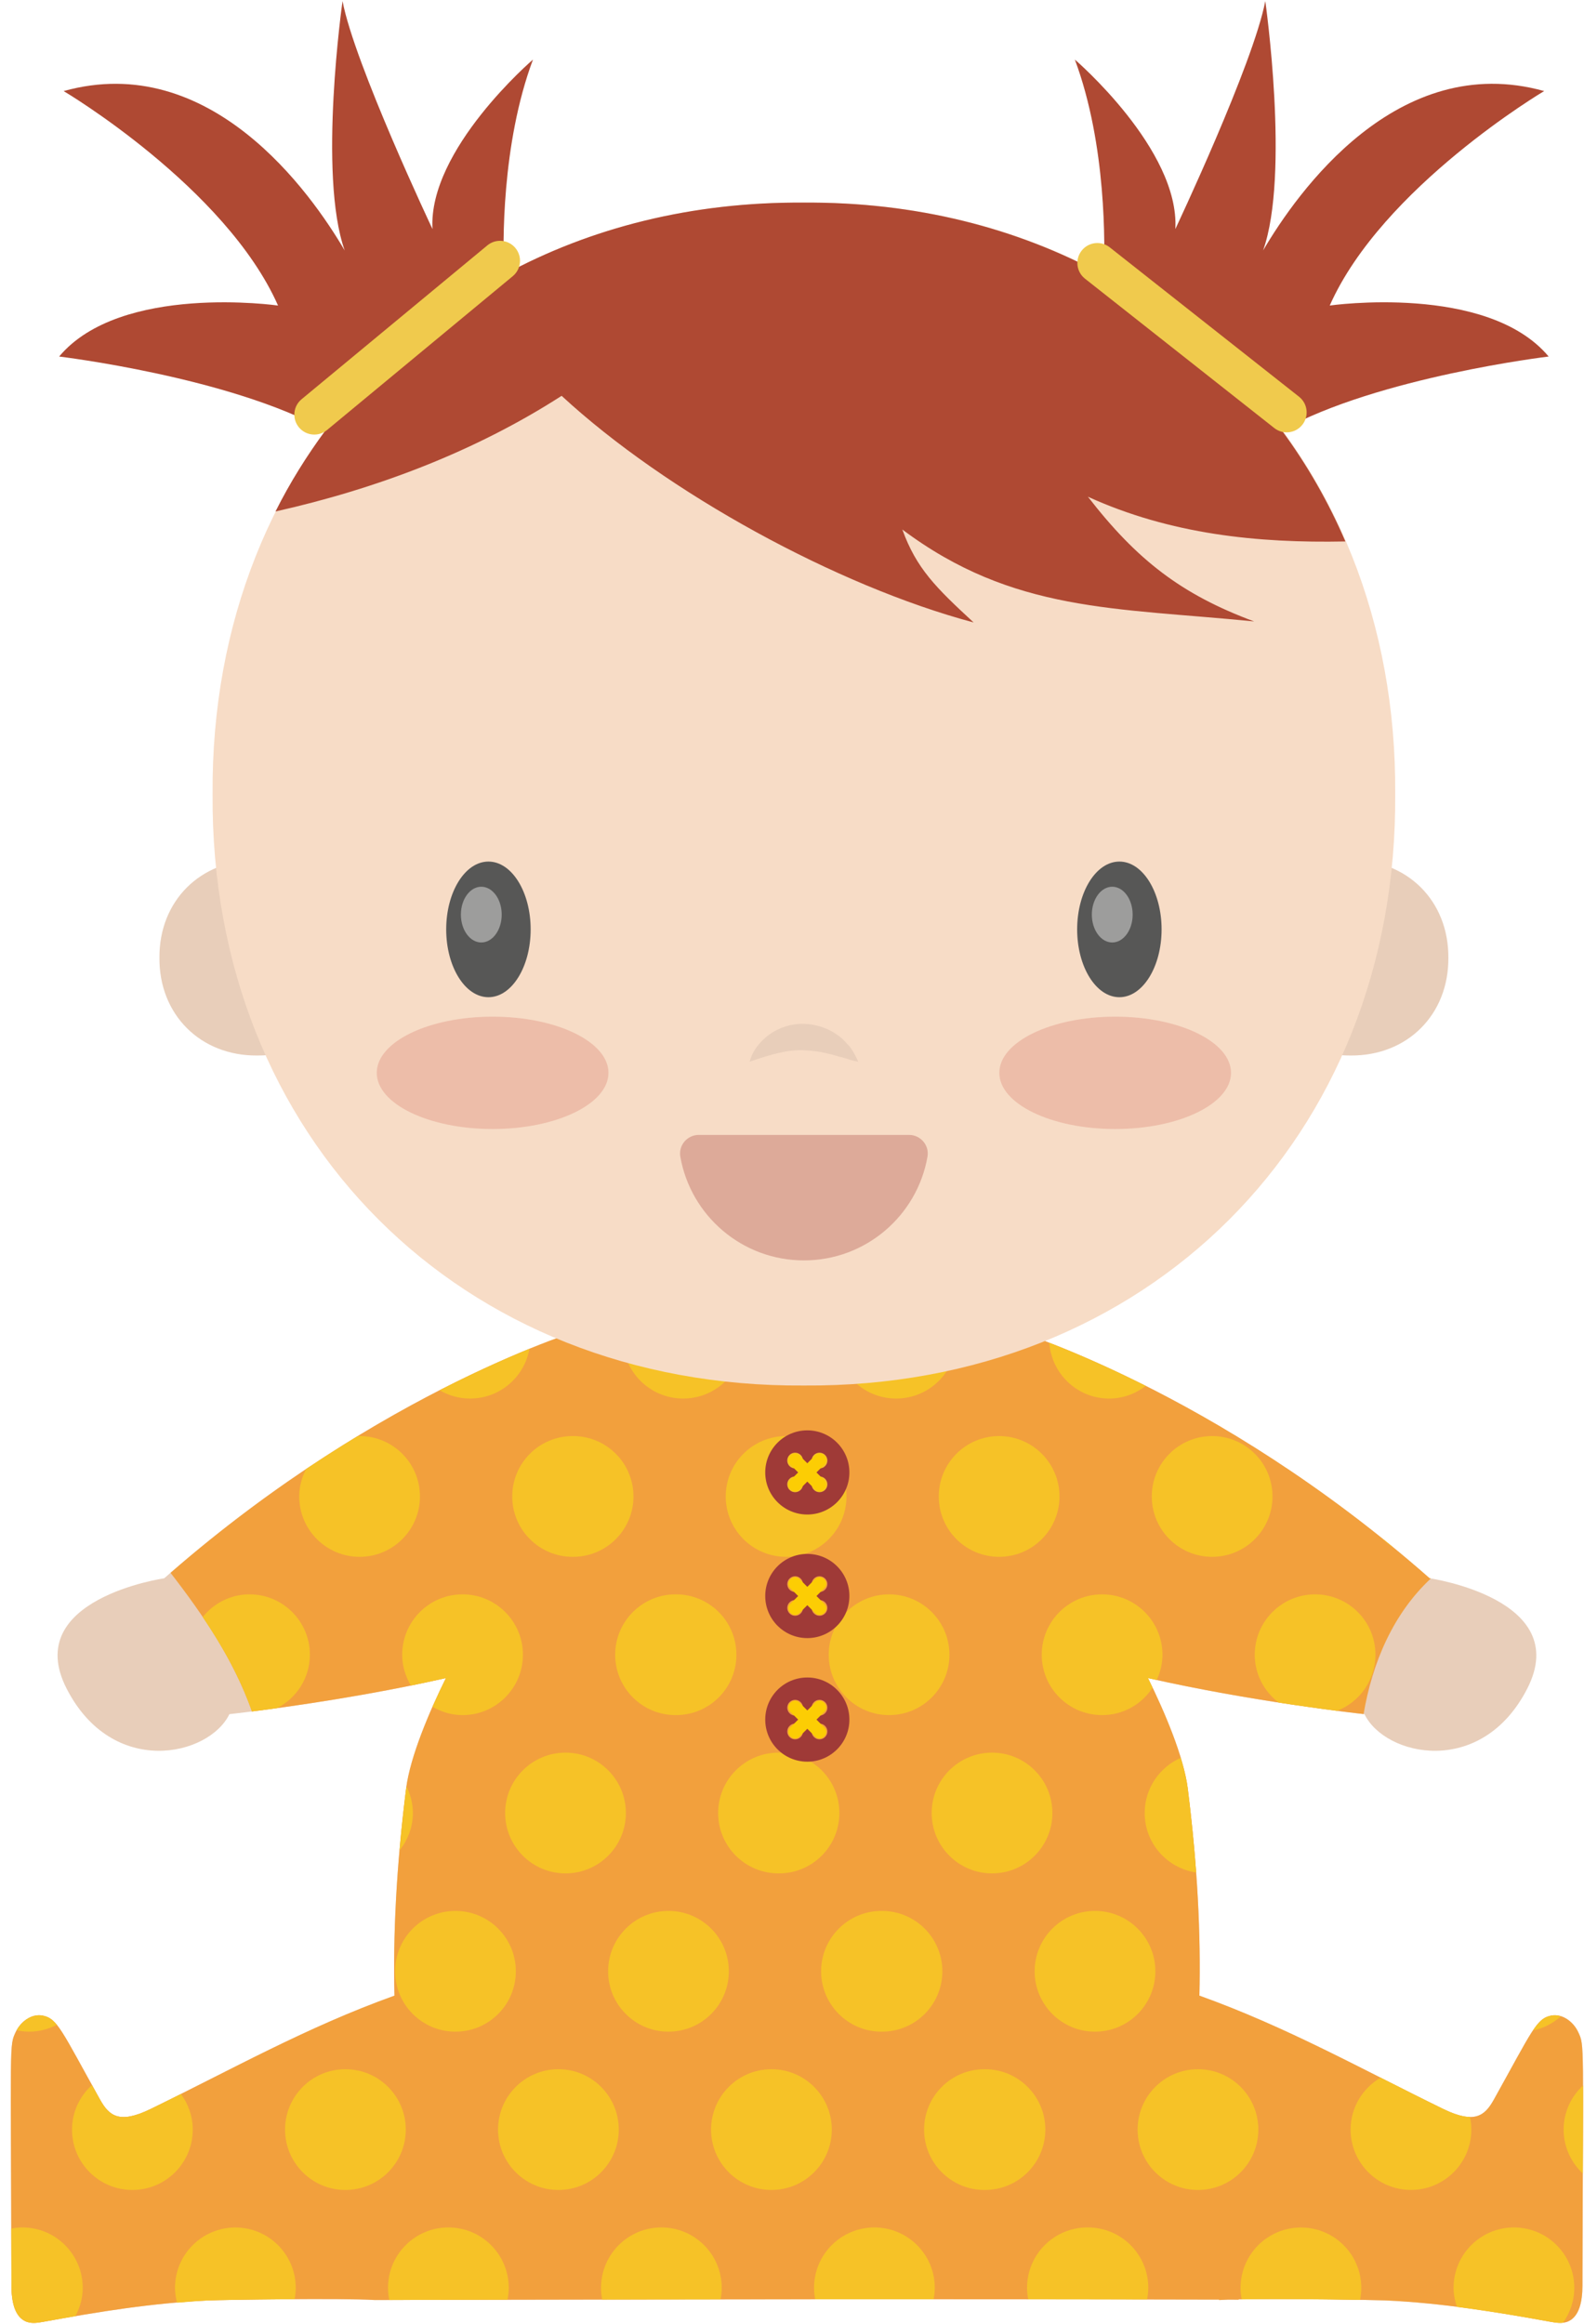 <svg width="120" height="176" viewBox="0 0 120 176" fill="none" xmlns="http://www.w3.org/2000/svg">
<path d="M119.559 153.901C119.198 153.127 118.372 152.5 117.532 152.654C116.396 152.863 116.087 153.782 113.178 159.004C112.494 160.232 111.737 160.899 109.339 159.731C103.178 156.729 97.54 153.542 90.864 151.146C90.978 146.516 90.722 141.345 89.981 135.449C89.681 133.065 88.227 129.634 86.966 127.092C95.129 128.942 103.369 129.827 103.369 129.827C104.916 133.027 112.233 134.672 115.703 127.889C119.173 121.106 108.308 119.537 108.308 119.537C92.036 105.208 76.51 100.644 76.51 100.644L67.548 100.839C65.323 100.304 63.017 100.016 60.649 100.016C60.557 100.016 60.466 100.024 60.374 100.025C60.282 100.024 60.191 100.016 60.099 100.016C57.731 100.016 55.425 100.304 53.2 100.839L44.238 100.644C44.238 100.644 28.713 105.208 12.44 119.537C12.44 119.537 1.575 121.106 5.045 127.889C8.515 134.672 15.832 133.027 17.379 129.827C17.379 129.827 25.619 128.942 33.782 127.092C32.521 129.633 31.067 133.065 30.767 135.449C30.026 141.344 29.77 146.515 29.883 151.146C23.207 153.542 17.569 156.729 11.409 159.731C9.011 160.9 8.254 160.232 7.57 159.004C4.661 153.783 4.352 152.864 3.216 152.654C2.376 152.499 1.55 153.127 1.189 153.901C0.696 154.957 0.821 154.411 0.865 173.123C0.868 174.204 1.063 175.563 2.099 175.875C2.483 175.991 2.896 175.92 3.291 175.848C7.48 175.083 11.545 174.424 15.804 174.229C16.758 174.185 25.875 174.041 28.396 174.199C28.396 174.199 66.392 174.094 92.347 174.167C92.349 174.178 92.351 174.188 92.352 174.199C92.537 174.187 92.767 174.178 93.018 174.169C93.291 174.17 93.57 174.17 93.84 174.171L93.832 174.148C97.358 174.081 104.128 174.191 104.943 174.228C109.202 174.422 113.267 175.082 117.456 175.847C117.851 175.919 118.264 175.99 118.648 175.874C119.683 175.562 119.879 174.203 119.882 173.122C119.927 154.411 120.051 154.957 119.559 153.901Z" fill="#E8CEBA"/>
<path d="M119.559 153.902C119.198 153.128 118.372 152.501 117.532 152.655C116.396 152.864 116.087 153.783 113.178 159.005C112.494 160.233 111.737 160.9 109.339 159.732C103.178 156.73 97.54 153.543 90.864 151.147C90.978 146.517 90.722 141.346 89.981 135.45C89.681 133.066 88.227 129.635 86.966 127.093C94.768 128.861 102.621 129.745 103.302 129.82C103.967 125.908 105.546 122.212 108.398 119.551C108.343 119.542 108.308 119.537 108.308 119.537C92.036 105.208 76.51 100.644 76.51 100.644L67.548 100.839C65.323 100.304 63.017 100.016 60.649 100.016C60.557 100.016 60.466 100.024 60.374 100.025C60.282 100.024 60.191 100.016 60.099 100.016C57.731 100.016 55.425 100.304 53.2 100.839L44.238 100.644C44.238 100.644 29.016 105.125 12.92 119.123C15.406 122.336 17.692 125.684 19.089 129.623C21.917 129.266 27.862 128.435 33.783 127.093C32.522 129.634 31.068 133.066 30.768 135.45C30.027 141.345 29.771 146.516 29.884 151.147C23.208 153.543 17.57 156.73 11.41 159.732C9.012 160.901 8.255 160.233 7.571 159.005C4.662 153.784 4.353 152.865 3.217 152.655C2.377 152.5 1.551 153.128 1.19 153.902C0.697 154.958 0.822 154.412 0.866 173.124C0.869 174.205 1.064 175.564 2.1 175.876C2.484 175.992 2.897 175.921 3.292 175.849C7.481 175.084 11.546 174.425 15.805 174.23C16.759 174.186 25.876 174.042 28.397 174.2C28.397 174.2 66.393 174.095 92.348 174.168C92.35 174.179 92.352 174.189 92.353 174.2C92.538 174.188 92.768 174.179 93.019 174.17C93.292 174.171 93.571 174.171 93.841 174.172L93.833 174.149C97.359 174.082 104.129 174.192 104.944 174.229C109.203 174.423 113.268 175.083 117.457 175.848C117.852 175.92 118.265 175.991 118.649 175.875C119.684 175.563 119.88 174.204 119.883 173.123C119.927 154.412 120.051 154.958 119.559 153.902Z" fill="#F2A03D"/>
<path d="M67.354 120.754C64.829 120.754 62.781 122.801 62.781 125.327C62.781 127.853 64.828 129.9 67.354 129.9C69.88 129.9 71.927 127.853 71.927 125.327C71.927 122.801 69.879 120.754 67.354 120.754Z" fill="#F6C227"/>
<path d="M34.505 153.876C37.031 153.876 39.078 151.829 39.078 149.303C39.078 146.777 37.031 144.73 34.505 144.73C31.979 144.73 29.932 146.777 29.932 149.303C29.932 151.829 31.98 153.876 34.505 153.876Z" fill="#F6C227"/>
<path d="M75.154 132.742C72.628 132.742 70.581 134.789 70.581 137.315C70.581 139.841 72.628 141.888 75.154 141.888C77.679 141.888 79.727 139.841 79.727 137.315C79.727 134.789 77.679 132.742 75.154 132.742Z" fill="#F6C227"/>
<path d="M83.492 120.754C80.966 120.754 78.919 122.801 78.919 125.327C78.919 127.853 80.966 129.9 83.492 129.9C85.096 129.9 86.502 129.071 87.318 127.821C87.2 127.575 87.082 127.327 86.966 127.094C87.189 127.144 87.41 127.192 87.633 127.24C87.903 126.656 88.065 126.012 88.065 125.326C88.065 122.802 86.017 120.754 83.492 120.754Z" fill="#F6C227"/>
<path d="M51.217 120.754C51.211 120.754 51.205 120.756 51.197 120.756C51.191 120.756 51.185 120.754 51.178 120.754C48.654 120.754 46.605 122.801 46.605 125.327C46.605 127.853 48.653 129.9 51.178 129.9C51.185 129.9 51.191 129.898 51.197 129.898C51.203 129.898 51.209 129.9 51.217 129.9C53.742 129.9 55.789 127.853 55.789 125.327C55.789 122.801 53.742 120.754 51.217 120.754Z" fill="#F6C227"/>
<path d="M30.269 140.147C30.891 139.366 31.278 138.39 31.278 137.314C31.278 136.59 31.094 135.914 30.794 135.305C30.787 135.352 30.774 135.404 30.769 135.45C30.565 137.071 30.401 138.632 30.269 140.147Z" fill="#F6C227"/>
<path d="M18.903 120.754C17.464 120.754 16.195 121.432 15.357 122.472C16.855 124.687 18.167 127.025 19.088 129.624C19.619 129.557 20.261 129.473 20.992 129.372C22.461 128.611 23.476 127.095 23.476 125.326C23.476 122.802 21.429 120.754 18.903 120.754Z" fill="#F6C227"/>
<path d="M4.306 153.356C3.942 152.909 3.635 152.733 3.217 152.656C2.427 152.51 1.654 153.059 1.264 153.769C1.576 153.836 1.898 153.876 2.23 153.876C2.982 153.876 3.68 153.677 4.306 153.356Z" fill="#F6C227"/>
<path d="M42.842 132.742C40.316 132.742 38.269 134.789 38.269 137.315C38.269 139.841 40.316 141.888 42.842 141.888C45.367 141.888 47.415 139.841 47.415 137.315C47.415 134.789 45.368 132.742 42.842 132.742Z" fill="#F6C227"/>
<path d="M91.829 108.766C89.303 108.766 87.256 110.813 87.256 113.339C87.256 115.864 89.303 117.912 91.829 117.912C94.354 117.912 96.402 115.865 96.402 113.339C96.402 110.813 94.355 108.766 91.829 108.766Z" fill="#F6C227"/>
<path d="M59.016 132.742C59.01 132.742 59.004 132.744 58.997 132.744C58.99 132.744 58.985 132.742 58.978 132.742C56.453 132.742 54.405 134.789 54.405 137.315C54.405 139.841 56.452 141.888 58.978 141.888C58.984 141.888 58.99 141.886 58.997 141.886C59.004 141.886 59.009 141.888 59.016 141.888C61.542 141.888 63.589 139.841 63.589 137.315C63.589 134.789 61.542 132.742 59.016 132.742Z" fill="#F6C227"/>
<path d="M119.929 157.949C119.029 158.784 118.457 159.967 118.457 161.292C118.457 162.608 119.021 163.786 119.911 164.62C119.923 161.545 119.933 159.429 119.929 157.949Z" fill="#F6C227"/>
<path d="M90.756 165.865C93.281 165.865 95.329 163.817 95.329 161.292C95.329 158.766 93.281 156.719 90.756 156.719C88.23 156.719 86.183 158.766 86.183 161.292C86.183 163.817 88.23 165.865 90.756 165.865Z" fill="#F6C227"/>
<path d="M99.629 120.754C97.103 120.754 95.056 122.801 95.056 125.327C95.056 126.81 95.773 128.114 96.867 128.95C98.643 129.225 100.164 129.433 101.289 129.578C102.991 128.912 104.201 127.265 104.201 125.327C104.202 122.802 102.155 120.754 99.629 120.754Z" fill="#F6C227"/>
<path d="M33.968 168.703C31.442 168.703 29.395 170.75 29.395 173.276C29.395 173.591 29.427 173.899 29.488 174.196C31.049 174.192 34.215 174.184 38.45 174.176C38.508 173.885 38.541 173.584 38.541 173.276C38.541 170.751 36.493 168.703 33.968 168.703Z" fill="#F6C227"/>
<path d="M50.105 168.703C47.579 168.703 45.532 170.75 45.532 173.276C45.532 173.58 45.565 173.875 45.621 174.163C48.408 174.158 51.424 174.154 54.589 174.151C54.644 173.868 54.677 173.576 54.677 173.277C54.678 170.751 52.63 168.703 50.105 168.703Z" fill="#F6C227"/>
<path d="M1.694 168.703C1.406 168.703 1.127 168.737 0.854 168.788C0.859 170.107 0.863 171.541 0.867 173.123C0.87 174.204 1.065 175.563 2.101 175.875C2.485 175.991 2.898 175.92 3.293 175.848C4.103 175.7 4.906 175.561 5.709 175.424C6.054 174.781 6.268 174.057 6.268 173.277C6.266 170.751 4.219 168.703 1.694 168.703Z" fill="#F6C227"/>
<path d="M32.765 129.271C33.438 129.66 34.208 129.9 35.042 129.9C37.567 129.9 39.615 127.853 39.615 125.327C39.615 122.801 37.568 120.754 35.042 120.754C32.516 120.754 30.469 122.801 30.469 125.327C30.469 126.184 30.72 126.977 31.13 127.662C32.008 127.484 32.896 127.295 33.784 127.094C33.449 127.769 33.102 128.507 32.765 129.271Z" fill="#F6C227"/>
<path d="M90.618 141.821C90.47 139.794 90.26 137.675 89.981 135.452C89.893 134.755 89.7 133.964 89.448 133.137C87.843 133.847 86.719 135.448 86.719 137.316C86.719 139.611 88.415 141.493 90.618 141.821Z" fill="#F6C227"/>
<path d="M26.168 165.865C28.693 165.865 30.741 163.817 30.741 161.292C30.741 158.766 28.693 156.719 26.168 156.719C23.642 156.719 21.595 158.766 21.595 161.292C21.595 163.817 23.642 165.865 26.168 165.865Z" fill="#F6C227"/>
<path d="M7.57 159.007C7.353 158.618 7.155 158.26 6.966 157.918C6.045 158.755 5.456 159.95 5.456 161.292C5.456 163.818 7.503 165.865 10.029 165.865C12.554 165.865 14.602 163.818 14.602 161.292C14.602 160.28 14.263 159.354 13.707 158.597C12.947 158.978 12.183 159.357 11.409 159.734C9.012 160.902 8.254 160.234 7.57 159.007Z" fill="#F6C227"/>
<path d="M66.779 153.876C66.786 153.876 66.791 153.874 66.798 153.874C66.805 153.874 66.811 153.876 66.817 153.876C69.342 153.876 71.39 151.829 71.39 149.303C71.39 146.777 69.343 144.73 66.817 144.73C66.81 144.73 66.804 144.732 66.798 144.732C66.792 144.732 66.786 144.73 66.779 144.73C64.253 144.73 62.206 146.777 62.206 149.303C62.206 151.829 64.253 153.876 66.779 153.876Z" fill="#F6C227"/>
<path d="M54.98 113.339C54.98 115.864 57.028 117.912 59.553 117.912C62.08 117.912 64.126 115.865 64.126 113.339C64.126 110.813 62.08 108.766 59.553 108.766C57.029 108.767 54.98 110.814 54.98 113.339Z" fill="#F6C227"/>
<path d="M22.669 113.339C22.669 115.864 24.716 117.912 27.242 117.912C29.767 117.912 31.815 115.865 31.815 113.339C31.815 110.813 29.768 108.766 27.242 108.766C27.186 108.766 27.134 108.78 27.078 108.782C25.818 109.547 24.519 110.372 23.187 111.266C22.867 111.891 22.669 112.589 22.669 113.339Z" fill="#F6C227"/>
<path d="M47.246 100.71C47.216 100.921 47.181 101.131 47.181 101.351C47.181 103.876 49.228 105.924 51.754 105.924C54.28 105.924 56.327 103.877 56.327 101.351C56.327 100.984 56.272 100.631 56.19 100.289C55.18 100.425 54.181 100.604 53.2 100.84L47.246 100.71Z" fill="#F6C227"/>
<path d="M43.398 108.768C43.392 108.768 43.386 108.766 43.379 108.766C40.853 108.766 38.806 110.813 38.806 113.339C38.806 115.864 40.853 117.912 43.379 117.912C43.386 117.912 43.391 117.91 43.398 117.91C43.405 117.91 43.41 117.912 43.417 117.912C45.942 117.912 47.99 115.865 47.99 113.339C47.99 110.813 45.943 108.766 43.417 108.766C43.41 108.767 43.404 108.768 43.398 108.768Z" fill="#F6C227"/>
<path d="M22.318 174.136C22.371 173.858 22.404 173.573 22.404 173.28C22.404 170.754 20.357 168.707 17.831 168.707C15.305 168.707 13.258 170.754 13.258 173.28C13.258 173.67 13.322 174.043 13.414 174.404C14.207 174.337 15 174.269 15.805 174.232C16.329 174.208 19.315 174.154 22.318 174.136Z" fill="#F6C227"/>
<path d="M35.579 105.923C35.586 105.923 35.591 105.921 35.598 105.921C35.605 105.921 35.611 105.923 35.617 105.923C37.867 105.923 39.727 104.296 40.109 102.156C38.306 102.891 35.988 103.92 33.306 105.296C33.977 105.683 34.747 105.923 35.579 105.923Z" fill="#F6C227"/>
<path d="M118.413 175.919C118.945 175.172 119.265 174.264 119.265 173.276C119.265 170.75 117.218 168.703 114.692 168.703C112.166 168.703 110.119 170.75 110.119 173.276C110.119 173.785 110.222 174.266 110.375 174.723C112.733 175.024 115.076 175.412 117.456 175.847C117.772 175.905 118.099 175.957 118.413 175.919Z" fill="#F6C227"/>
<path d="M103.036 174.189C103.095 173.895 103.128 173.591 103.128 173.28C103.128 170.754 101.081 168.707 98.555 168.707C96.029 168.707 93.982 170.754 93.982 173.28C93.982 173.578 94.015 173.867 94.07 174.149C96.622 174.106 100.639 174.148 103.036 174.189Z" fill="#F6C227"/>
<path d="M86.991 173.276C86.991 170.75 84.944 168.703 82.418 168.703C82.411 168.703 82.406 168.705 82.399 168.705C82.393 168.705 82.387 168.703 82.38 168.703C79.854 168.703 77.807 170.75 77.807 173.276C77.807 173.573 77.84 173.862 77.894 174.143C80.955 174.145 83.977 174.149 86.902 174.154C86.958 173.87 86.991 173.577 86.991 173.276Z" fill="#F6C227"/>
<path d="M70.816 173.276C70.816 170.75 68.769 168.703 66.243 168.703C63.718 168.703 61.67 170.75 61.67 173.276C61.67 173.573 61.703 173.862 61.757 174.144C64.7 174.142 67.709 174.141 70.728 174.141C70.783 173.861 70.816 173.573 70.816 173.276Z" fill="#F6C227"/>
<path d="M117.533 152.655C117.003 152.753 116.651 153.012 116.133 153.784C116.94 153.622 117.66 153.236 118.253 152.71C118.02 152.638 117.778 152.61 117.533 152.655Z" fill="#F6C227"/>
<path d="M82.955 153.876C85.481 153.876 87.528 151.829 87.528 149.303C87.528 146.777 85.481 144.73 82.955 144.73C80.429 144.73 78.382 146.777 78.382 149.303C78.382 151.829 80.43 153.876 82.955 153.876Z" fill="#F6C227"/>
<path d="M74.58 165.865C74.586 165.865 74.592 165.863 74.599 165.863C74.606 165.863 74.611 165.865 74.618 165.865C77.144 165.865 79.191 163.818 79.191 161.292C79.191 158.766 77.144 156.719 74.618 156.719C74.612 156.719 74.606 156.721 74.599 156.721C74.592 156.721 74.586 156.719 74.58 156.719C72.055 156.719 70.007 158.766 70.007 161.292C70.008 163.817 72.055 165.865 74.58 165.865Z" fill="#F6C227"/>
<path d="M50.642 153.876C53.167 153.876 55.215 151.829 55.215 149.303C55.215 146.777 53.168 144.73 50.642 144.73C48.116 144.73 46.069 146.777 46.069 149.303C46.069 151.829 48.116 153.876 50.642 153.876Z" fill="#F6C227"/>
<path d="M106.892 165.862C109.418 165.862 111.465 163.815 111.465 161.289C111.465 160.96 111.427 160.641 111.361 160.332C110.849 160.328 110.203 160.153 109.338 159.731C107.729 158.947 106.156 158.151 104.59 157.359C103.237 158.153 102.319 159.607 102.319 161.289C102.319 163.814 104.366 165.862 106.892 165.862Z" fill="#F6C227"/>
<path d="M58.442 165.865C60.968 165.865 63.015 163.818 63.015 161.292C63.015 158.766 60.968 156.719 58.442 156.719C55.917 156.719 53.869 158.766 53.869 161.292C53.869 163.817 55.916 165.865 58.442 165.865Z" fill="#F6C227"/>
<path d="M105.583 117.225C105.269 116.967 104.957 116.716 104.644 116.465C104.922 116.76 105.237 117.013 105.583 117.225Z" fill="#F6C227"/>
<path d="M84.028 105.925C85.075 105.925 86.028 105.559 86.799 104.967C83.79 103.454 81.279 102.391 79.49 101.699C79.67 104.059 81.621 105.925 84.028 105.925Z" fill="#F6C227"/>
<path d="M42.304 165.865C44.83 165.865 46.877 163.818 46.877 161.292C46.877 158.766 44.83 156.719 42.304 156.719C39.779 156.719 37.731 158.766 37.731 161.292C37.732 163.817 39.779 165.865 42.304 165.865Z" fill="#F6C227"/>
<path d="M71.118 113.339C71.118 115.864 73.165 117.912 75.691 117.912C78.217 117.912 80.264 115.865 80.264 113.339C80.264 110.813 78.217 108.766 75.691 108.766C73.165 108.767 71.118 110.814 71.118 113.339Z" fill="#F6C227"/>
<path d="M63.492 100.168C63.39 100.548 63.318 100.939 63.318 101.351C63.318 103.876 65.365 105.924 67.891 105.924C70.416 105.924 72.464 103.877 72.464 101.351C72.464 101.14 72.429 100.938 72.402 100.734L67.549 100.839C66.224 100.522 64.869 100.303 63.492 100.168Z" fill="#F6C227"/>
<path d="M61.16 108.332C59.399 108.332 57.972 109.76 57.972 111.52C57.972 113.281 59.399 114.708 61.16 114.708C62.921 114.708 64.348 113.281 64.348 111.52C64.348 109.76 62.921 108.332 61.16 108.332ZM60.236 113.017C59.907 113.017 59.64 112.75 59.64 112.421C59.64 112.092 59.907 111.825 60.236 111.825C60.565 111.825 60.832 112.092 60.832 112.421C60.832 112.75 60.565 113.017 60.236 113.017ZM60.236 111.216C59.907 111.216 59.64 110.949 59.64 110.62C59.64 110.291 59.907 110.024 60.236 110.024C60.565 110.024 60.832 110.291 60.832 110.62C60.832 110.95 60.565 111.216 60.236 111.216ZM62.084 113.017C61.755 113.017 61.488 112.75 61.488 112.421C61.488 112.092 61.755 111.825 62.084 111.825C62.413 111.825 62.68 112.092 62.68 112.421C62.68 112.75 62.413 113.017 62.084 113.017ZM62.084 111.216C61.755 111.216 61.488 110.949 61.488 110.62C61.488 110.291 61.755 110.024 62.084 110.024C62.413 110.024 62.68 110.291 62.68 110.62C62.68 110.95 62.413 111.216 62.084 111.216Z" fill="#9F3A37"/>
<path d="M59.912 112.824L59.857 112.769C59.681 112.593 59.681 112.307 59.857 112.13L61.769 110.218C61.945 110.042 62.232 110.042 62.408 110.218L62.463 110.273C62.639 110.449 62.639 110.736 62.463 110.912L60.551 112.824C60.375 113 60.089 113 59.912 112.824Z" fill="#FCCD04"/>
<path d="M62.408 112.824L62.463 112.769C62.639 112.593 62.639 112.307 62.463 112.13L60.551 110.218C60.374 110.042 60.088 110.042 59.912 110.218L59.857 110.273C59.681 110.449 59.681 110.736 59.857 110.912L61.769 112.824C61.945 113 62.231 113 62.408 112.824Z" fill="#FCCD04"/>
<path d="M61.16 117.691C59.399 117.691 57.972 119.118 57.972 120.879C57.972 122.64 59.399 124.067 61.16 124.067C62.921 124.067 64.348 122.64 64.348 120.879C64.348 119.119 62.921 117.691 61.16 117.691ZM60.236 122.376C59.907 122.376 59.64 122.109 59.64 121.78C59.64 121.451 59.907 121.184 60.236 121.184C60.565 121.184 60.832 121.451 60.832 121.78C60.832 122.109 60.565 122.376 60.236 122.376ZM60.236 120.575C59.907 120.575 59.64 120.308 59.64 119.979C59.64 119.65 59.907 119.383 60.236 119.383C60.565 119.383 60.832 119.65 60.832 119.979C60.832 120.309 60.565 120.575 60.236 120.575ZM62.084 122.376C61.755 122.376 61.488 122.109 61.488 121.78C61.488 121.451 61.755 121.184 62.084 121.184C62.413 121.184 62.68 121.451 62.68 121.78C62.68 122.109 62.413 122.376 62.084 122.376ZM62.084 120.575C61.755 120.575 61.488 120.308 61.488 119.979C61.488 119.65 61.755 119.383 62.084 119.383C62.413 119.383 62.68 119.65 62.68 119.979C62.68 120.309 62.413 120.575 62.084 120.575Z" fill="#9F3A37"/>
<path d="M59.912 122.183L59.857 122.128C59.681 121.952 59.681 121.666 59.857 121.489L61.769 119.577C61.945 119.401 62.232 119.401 62.408 119.577L62.463 119.632C62.639 119.808 62.639 120.095 62.463 120.271L60.551 122.183C60.375 122.359 60.089 122.359 59.912 122.183Z" fill="#FCCD04"/>
<path d="M62.408 122.183L62.463 122.128C62.639 121.952 62.639 121.666 62.463 121.489L60.551 119.577C60.374 119.401 60.088 119.401 59.912 119.577L59.857 119.632C59.681 119.808 59.681 120.095 59.857 120.271L61.769 122.183C61.945 122.359 62.231 122.359 62.408 122.183Z" fill="#FCCD04"/>
<path d="M61.16 127.051C59.399 127.051 57.972 128.478 57.972 130.239C57.972 132 59.399 133.427 61.16 133.427C62.921 133.427 64.348 132 64.348 130.239C64.348 128.479 62.921 127.051 61.16 127.051ZM60.236 131.736C59.907 131.736 59.64 131.469 59.64 131.14C59.64 130.811 59.907 130.544 60.236 130.544C60.565 130.544 60.832 130.811 60.832 131.14C60.832 131.469 60.565 131.736 60.236 131.736ZM60.236 129.935C59.907 129.935 59.64 129.668 59.64 129.339C59.64 129.01 59.907 128.743 60.236 128.743C60.565 128.743 60.832 129.01 60.832 129.339C60.832 129.668 60.565 129.935 60.236 129.935ZM62.084 131.736C61.755 131.736 61.488 131.469 61.488 131.14C61.488 130.811 61.755 130.544 62.084 130.544C62.413 130.544 62.68 130.811 62.68 131.14C62.68 131.469 62.413 131.736 62.084 131.736ZM62.084 129.935C61.755 129.935 61.488 129.668 61.488 129.339C61.488 129.01 61.755 128.743 62.084 128.743C62.413 128.743 62.68 129.01 62.68 129.339C62.68 129.668 62.413 129.935 62.084 129.935Z" fill="#9F3A37"/>
<path d="M59.912 131.543L59.857 131.488C59.681 131.312 59.681 131.026 59.857 130.849L61.769 128.937C61.945 128.761 62.232 128.761 62.408 128.937L62.463 128.992C62.639 129.168 62.639 129.455 62.463 129.631L60.551 131.543C60.375 131.719 60.089 131.719 59.912 131.543Z" fill="#FCCD04"/>
<path d="M62.408 131.543L62.463 131.488C62.639 131.312 62.639 131.026 62.463 130.849L60.551 128.937C60.374 128.761 60.088 128.761 59.912 128.937L59.857 128.992C59.681 129.168 59.681 129.455 59.857 129.631L61.769 131.543C61.945 131.719 62.231 131.719 62.408 131.543Z" fill="#FCCD04"/>
<path d="M26.88 72.542C26.911 76.841 23.778 79.974 19.479 79.943C15.18 79.974 12.047 76.841 12.078 72.542C12.047 68.243 15.18 65.11 19.479 65.141C23.778 65.11 26.911 68.243 26.88 72.542Z" fill="#E8CEBA"/>
<path d="M109.724 72.542C109.755 76.841 106.622 79.974 102.323 79.943C98.024 79.974 94.891 76.841 94.922 72.542C94.891 68.243 98.024 65.11 102.323 65.141C106.622 65.11 109.754 68.243 109.724 72.542Z" fill="#E8CEBA"/>
<path d="M105.697 60.141C105.883 86.161 86.921 105.123 60.901 104.937C34.881 105.123 15.919 86.161 16.105 60.141C15.919 34.121 34.881 15.159 60.901 15.345C86.921 15.158 105.883 34.12 105.697 60.141Z" fill="#F7DCC6"/>
<path d="M56.792 80.41C57.014 79.554 57.589 78.857 58.306 78.335C59.031 77.823 59.961 77.517 60.898 77.545C61.828 77.574 62.747 77.867 63.45 78.397C63.823 78.63 64.096 78.987 64.388 79.286C64.633 79.642 64.856 80.005 65.01 80.41C64.56 80.335 64.194 80.197 63.824 80.089C63.447 80.006 63.108 79.874 62.766 79.812C62.095 79.628 61.473 79.575 60.868 79.544C59.647 79.495 58.417 79.855 56.792 80.41Z" fill="#E8CEBA"/>
<path d="M93.259 81.255C93.259 83.605 89.33 85.51 84.483 85.51C79.636 85.51 75.707 83.605 75.707 81.255C75.707 78.905 79.636 77 84.483 77C89.33 77 93.259 78.905 93.259 81.255Z" fill="#EDBDA9"/>
<path d="M46.096 81.255C46.096 83.605 42.167 85.51 37.32 85.51C32.473 85.51 28.543 83.605 28.543 81.255C28.543 78.905 32.472 77 37.32 77C42.167 77 46.096 78.905 46.096 81.255Z" fill="#EDBDA9"/>
<path d="M68.869 85.957C69.742 85.957 70.415 86.745 70.264 87.605C69.484 92.069 65.589 95.461 60.902 95.461C56.215 95.461 52.32 92.068 51.54 87.605C51.39 86.745 52.062 85.957 52.935 85.957H68.869Z" fill="#DDAA99"/>
<path d="M40.201 70.39C40.201 73.227 38.769 75.527 37.002 75.527C35.235 75.527 33.803 73.227 33.803 70.39C33.803 67.553 35.235 65.254 37.002 65.254C38.769 65.254 40.201 67.553 40.201 70.39Z" fill="#575756"/>
<path d="M87.999 70.39C87.999 73.227 86.567 75.527 84.802 75.527C83.034 75.527 81.603 73.227 81.603 70.39C81.603 67.553 83.034 65.254 84.802 65.254C86.567 65.253 87.999 67.553 87.999 70.39Z" fill="#575756"/>
<path d="M85.807 69.271C85.807 70.437 85.115 71.382 84.261 71.382C83.407 71.382 82.715 70.437 82.715 69.271C82.715 68.105 83.407 67.16 84.261 67.16C85.115 67.16 85.807 68.105 85.807 69.271Z" fill="#9D9D9C"/>
<path d="M36.462 71.382C37.316 71.382 38.008 70.437 38.008 69.271C38.008 68.105 37.316 67.16 36.462 67.16C35.608 67.16 34.916 68.105 34.916 69.271C34.916 70.437 35.608 71.382 36.462 71.382Z" fill="#9D9D9C"/>
<path d="M117.322 27.003C112.665 21.437 100.738 23.141 100.738 23.141C104.714 14.167 116.982 6.897 116.982 6.897C105.869 3.8 98.267 14.576 95.689 18.969C97.731 13.232 95.855 0.082 95.855 0.082C94.945 4.853 89.04 17.348 89.04 17.348C89.38 11.328 81.428 4.512 81.428 4.512C83.843 10.982 83.713 18.679 83.618 20.843C77.062 17.259 69.344 15.284 60.871 15.345C52.426 15.285 44.728 17.244 38.184 20.805C38.09 18.586 37.977 10.942 40.376 4.513C40.376 4.513 32.425 11.329 32.764 17.349C32.764 17.349 26.858 4.854 25.95 0.083C25.95 0.083 24.073 13.234 26.114 18.97C23.538 14.577 15.935 3.801 4.821 6.898C4.821 6.898 17.09 14.168 21.064 23.142C21.064 23.142 9.137 21.438 4.48 27.004C4.48 27.004 17.381 28.546 24.666 32.589C23.244 34.513 21.962 36.559 20.872 38.738C28.54 37.022 36.008 34.189 42.547 29.979C50.477 37.309 63.403 44.383 73.761 47.145C70.903 44.507 69.422 43.052 68.359 40.105C76.754 46.401 84.517 46.018 95.011 47.067C89.478 45.016 86.121 42.397 82.418 37.622C88.668 40.463 95.225 41.143 101.923 41.009C100.624 37.99 99.007 35.179 97.108 32.604C104.39 28.55 117.322 27.003 117.322 27.003Z" fill="#AF4933"/>
<path d="M96.539 32.422L82.195 21.106C81.539 20.589 81.427 19.638 81.944 18.982C82.461 18.326 83.412 18.214 84.068 18.731L98.412 30.047C99.068 30.564 99.18 31.515 98.663 32.171C98.146 32.827 97.195 32.939 96.539 32.422Z" fill="#F0CA4D"/>
<path d="M24.776 32.568L38.847 20.916C39.49 20.383 39.581 19.43 39.047 18.786C38.514 18.143 37.562 18.053 36.919 18.586L22.846 30.238C22.203 30.771 22.113 31.724 22.646 32.367C23.178 33.011 24.133 33.1 24.776 32.568Z" fill="#F0CA4D"/>
</svg>
